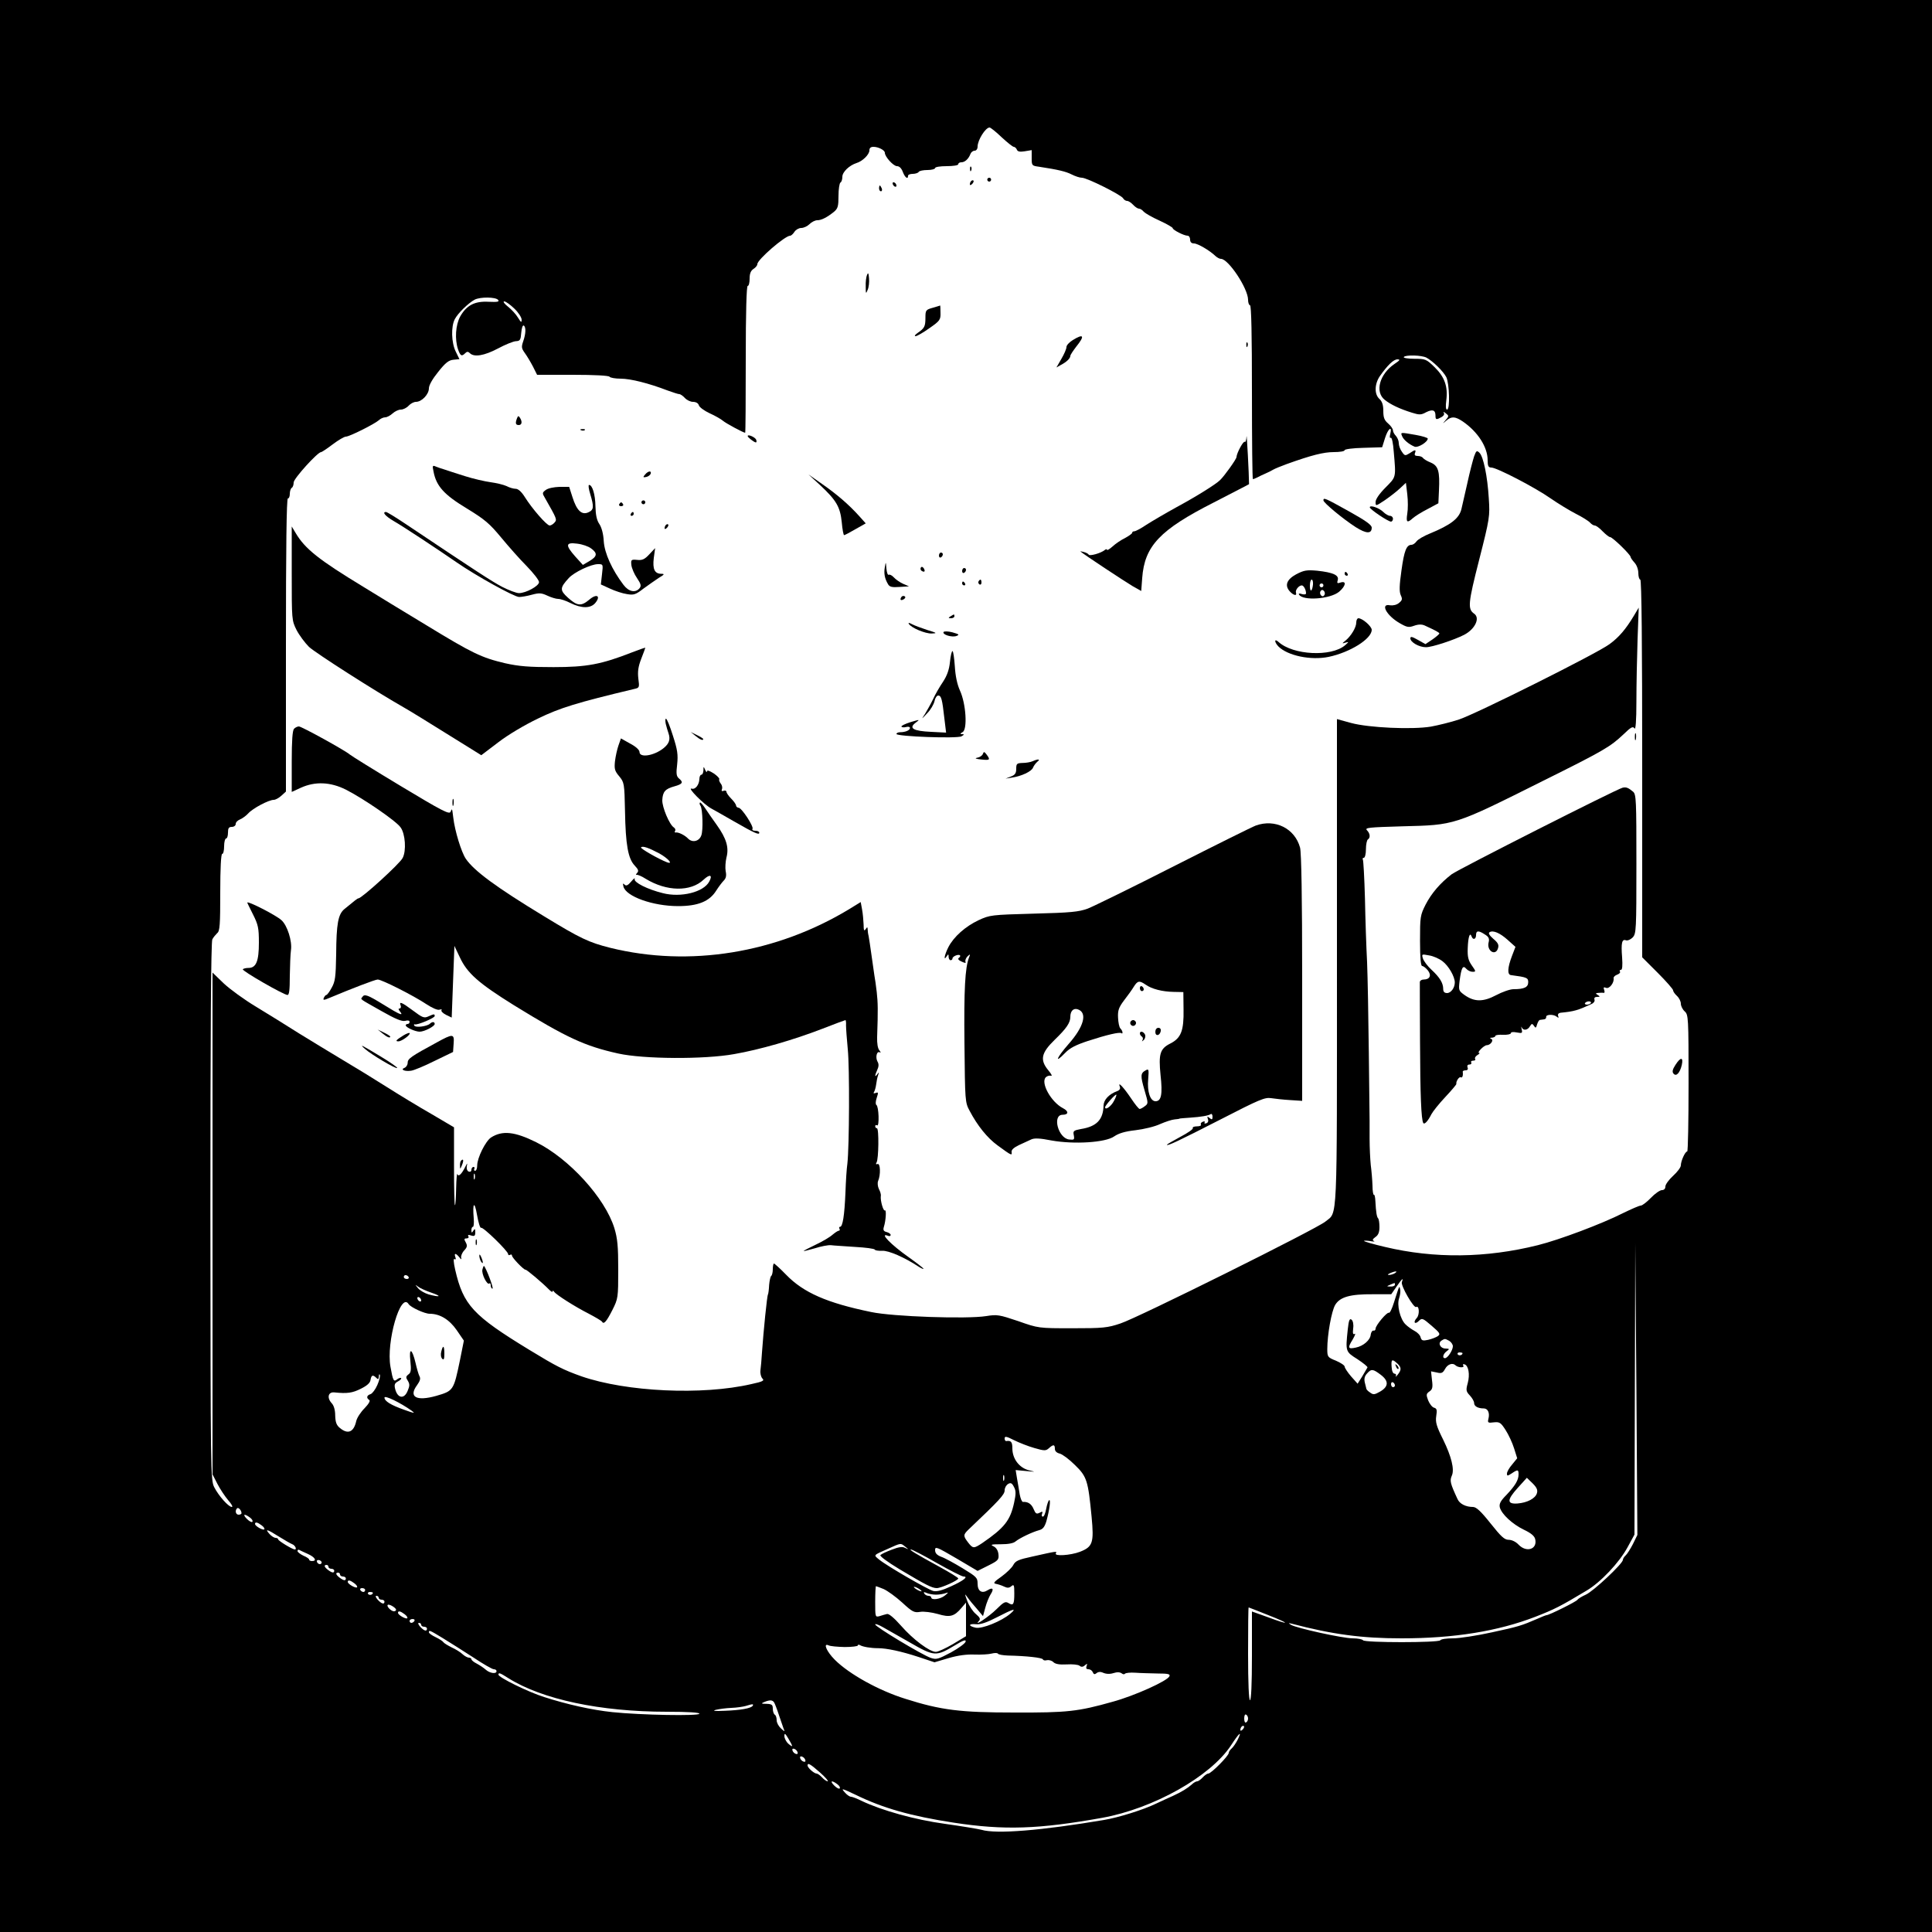 <?xml version="1.0" standalone="no"?>
<!DOCTYPE svg PUBLIC "-//W3C//DTD SVG 20010904//EN"
 "http://www.w3.org/TR/2001/REC-SVG-20010904/DTD/svg10.dtd">
<svg version="1.0" xmlns="http://www.w3.org/2000/svg"
 width="1000pt" height="1000pt" viewBox="0 0 1000 1000"
 preserveAspectRatio="xMidYMid meet">

<g transform="translate(0,1000) scale(0.1,-0.1)"
fill="#000000" stroke="none">
<path d="M0 5000 l0 -5000 5000 0 5000 0 0 5000 0 5000 -5000 0 -5000 0 0
-5000z m5184 4290 c29 -27 58 -50 63 -50 6 0 13 -7 16 -14 4 -11 16 -13 41 -9
l36 6 0 -41 c0 -39 1 -40 38 -45 99 -15 140 -25 169 -40 18 -9 41 -17 53 -17
26 0 202 -88 213 -106 4 -8 14 -14 21 -14 7 0 21 -9 31 -20 10 -11 24 -20 30
-20 7 0 18 -7 25 -16 8 -8 44 -29 82 -46 37 -17 68 -35 68 -39 0 -9 58 -39 77
-39 7 0 13 -9 13 -20 0 -13 7 -20 20 -20 19 0 81 -36 111 -65 9 -8 21 -15 29
-15 38 0 140 -153 140 -212 0 -15 5 -28 10 -28 7 0 10 -157 10 -450 0 -247 2
-450 5 -450 3 0 13 4 23 9 9 5 28 14 42 20 14 6 32 15 40 20 8 5 40 18 70 29
128 46 191 62 244 62 31 0 56 4 56 10 0 5 43 11 97 12 l97 3 15 48 c15 48 38
67 27 21 -4 -15 -3 -23 3 -20 5 3 12 -28 15 -72 12 -137 13 -129 -43 -186 -31
-31 -51 -60 -51 -74 0 -23 1 -22 48 9 26 18 61 45 78 61 l31 29 7 -59 c4 -33
4 -78 0 -101 -7 -45 -1 -50 29 -23 10 9 44 31 76 47 l56 30 3 65 c5 101 -3
129 -43 146 -18 7 -36 18 -40 24 -3 5 -15 10 -27 10 -14 0 -18 5 -14 15 7 19
1 19 -28 -1 -23 -14 -25 -14 -40 8 -9 12 -16 32 -16 45 0 12 -7 28 -15 37 -8
8 -15 21 -15 28 0 8 -11 24 -25 36 -20 17 -25 31 -25 65 0 31 -6 49 -20 62
-27 24 -26 77 2 118 40 57 71 87 91 87 16 0 13 -5 -14 -23 -79 -53 -104 -146
-51 -187 30 -24 76 -46 140 -66 38 -12 48 -12 73 2 34 17 49 12 49 -17 0 -22
4 -23 31 -8 11 6 17 15 12 22 -4 7 0 6 10 -2 17 -13 17 -15 0 -35 -18 -21 -18
-21 3 -3 27 23 46 22 86 -5 77 -53 128 -132 128 -200 0 -30 4 -38 19 -38 28 0
228 -104 306 -159 39 -27 98 -63 131 -80 34 -17 67 -38 74 -46 7 -8 18 -15 24
-15 7 0 25 -13 41 -30 16 -16 33 -30 39 -30 12 0 106 -91 106 -103 0 -4 9 -17
20 -29 12 -13 20 -36 20 -55 0 -18 5 -33 10 -33 7 0 10 -333 10 -978 l0 -977
80 -80 c44 -44 80 -85 80 -91 0 -6 9 -19 20 -29 11 -10 20 -28 20 -40 0 -12 9
-30 20 -40 19 -17 20 -31 20 -372 0 -194 -3 -353 -7 -353 -11 0 -33 -50 -33
-72 0 -10 -18 -34 -40 -54 -22 -20 -40 -45 -40 -55 0 -12 -7 -19 -18 -19 -10
0 -36 -18 -57 -40 -21 -22 -45 -40 -52 -40 -8 0 -49 -18 -92 -39 -111 -56
-329 -138 -441 -166 -269 -67 -536 -70 -792 -9 -60 14 -108 28 -108 31 0 2 15
2 33 -1 17 -3 26 -3 19 0 -10 5 -8 10 7 21 15 10 21 25 21 52 0 21 -3 41 -7
45 -7 7 -11 32 -14 88 -1 21 -4 36 -8 34 -3 -2 -7 19 -7 47 -1 29 -5 77 -9
107 -3 30 -6 91 -6 135 0 44 0 87 0 95 0 8 -2 166 -4 350 -2 184 -6 396 -9
470 -4 74 -9 222 -11 329 -3 107 -8 198 -11 202 -3 5 0 9 5 9 6 0 11 20 11 44
0 25 5 48 10 51 14 9 12 31 -5 48 -12 13 10 15 183 20 275 7 264 3 730 236
316 157 347 176 415 240 39 38 49 43 57 31 6 -10 10 38 10 140 0 85 3 229 6
320 l6 165 -25 -42 c-42 -70 -77 -111 -126 -147 -68 -50 -689 -360 -779 -390
-42 -14 -108 -30 -146 -37 -97 -16 -321 -6 -413 19 l-73 20 0 -1260 c0 -1380
4 -1288 -60 -1341 -44 -37 -971 -498 -1060 -527 -68 -23 -91 -25 -250 -25
-175 0 -175 0 -280 37 -98 33 -109 35 -165 26 -99 -16 -483 -3 -596 21 -228
47 -350 100 -440 193 -31 32 -60 58 -63 58 -3 0 -6 -13 -6 -29 0 -17 -4 -32
-8 -35 -4 -2 -9 -24 -11 -47 -1 -23 -4 -46 -6 -49 -5 -7 -23 -188 -31 -300 -2
-36 -6 -78 -8 -93 -2 -16 3 -34 10 -42 12 -11 3 -16 -57 -29 -255 -59 -647
-40 -879 40 -95 34 -129 51 -270 137 -292 178 -342 232 -384 415 -9 40 -10 60
-3 55 6 -4 8 0 4 10 -8 22 2 22 20 0 10 -13 13 -14 10 -3 -2 8 4 25 15 37 16
17 18 25 9 42 -10 17 -9 21 4 21 9 0 13 5 9 11 -4 8 0 9 15 4 17 -5 21 -2 21
17 0 18 -2 20 -10 8 -8 -13 -10 -12 -10 3 0 9 3 17 8 17 4 0 6 20 4 44 -7 81
4 93 17 18 7 -39 16 -70 21 -67 10 6 140 -121 140 -136 0 -6 5 -7 10 -4 6 3
10 2 10 -4 0 -11 62 -75 70 -73 5 2 89 -69 121 -102 11 -11 19 -16 19 -10 0 5
4 4 8 -2 10 -15 107 -77 180 -114 34 -18 65 -36 68 -41 9 -16 23 0 54 61 29
58 30 63 30 209 0 121 -4 161 -20 214 -48 156 -235 361 -405 445 -111 55 -175
62 -234 24 -28 -19 -71 -105 -71 -144 0 -16 -5 -28 -11 -28 -5 0 -7 5 -4 10 3
5 1 10 -4 10 -6 0 -11 -7 -11 -15 0 -8 -6 -12 -14 -9 -8 3 -12 15 -10 27 4 19
3 19 -8 -3 -19 -38 -35 -53 -41 -37 -2 6 -5 -26 -6 -72 -1 -47 -3 -87 -6 -89
-3 -3 -5 87 -5 199 l0 204 -117 69 c-65 37 -170 101 -233 141 -63 40 -164 102
-225 138 -60 36 -162 98 -227 138 -64 41 -165 103 -224 139 -60 36 -134 90
-166 120 l-58 56 0 -1298 0 -1299 25 -49 c14 -27 39 -65 56 -85 17 -19 26 -35
19 -35 -17 0 -68 57 -91 102 -19 37 -19 71 -20 1428 0 910 3 1396 10 1408 5
10 17 24 25 32 14 10 16 44 16 211 0 126 4 199 10 199 6 0 10 18 10 40 0 22 5
40 10 40 6 0 10 14 10 30 0 23 4 30 20 30 11 0 20 7 20 15 0 9 10 19 23 24 12
5 31 19 42 31 23 26 106 70 132 70 9 0 27 10 40 22 l23 21 0 759 c0 499 3 758
10 758 6 0 10 11 10 24 0 14 5 28 10 31 6 3 10 16 10 28 0 20 124 157 142 157
4 0 31 18 60 40 29 22 60 40 68 40 19 0 148 65 171 85 8 8 23 15 33 15 9 0 26
9 38 20 12 11 31 20 43 20 12 0 30 9 40 20 10 11 27 20 38 20 30 0 67 39 67
70 0 16 18 48 48 85 37 47 55 61 79 63 l31 3 -19 39 c-23 46 -25 130 -5 168
16 31 71 84 103 101 29 15 108 14 121 -1 8 -10 -2 -12 -49 -10 -72 4 -114 -18
-147 -76 -24 -44 -29 -118 -11 -171 12 -34 19 -37 37 -19 9 9 15 9 24 0 22
-22 75 -13 145 24 37 20 79 37 93 38 22 1 25 6 28 44 2 23 7 40 13 37 12 -8
11 -42 -3 -82 -10 -29 -9 -36 9 -61 11 -15 30 -47 42 -70 l21 -42 185 0 c112
0 186 -4 190 -10 3 -5 29 -10 58 -10 51 0 146 -24 242 -61 28 -10 55 -19 61
-19 6 0 19 -9 29 -20 10 -11 29 -20 42 -20 15 0 27 -7 30 -17 2 -10 28 -29 56
-42 29 -13 60 -31 69 -39 15 -13 106 -62 115 -62 2 0 3 171 3 380 0 247 4 380
10 380 6 0 10 17 10 38 0 26 6 41 20 50 11 7 20 18 20 25 0 23 143 147 170
147 5 0 15 9 22 20 7 11 23 20 35 20 13 0 32 9 43 20 11 11 29 20 40 20 22 0
51 15 87 44 20 17 23 29 23 82 0 35 5 66 10 69 6 3 10 17 10 30 0 25 36 59 73
71 31 9 67 44 67 66 0 12 7 18 21 18 25 0 59 -17 59 -31 0 -20 44 -69 63 -69
12 0 23 -11 30 -30 11 -29 27 -41 27 -20 0 6 11 10 24 10 14 0 28 5 31 10 3 6
24 10 46 10 21 0 39 5 39 10 0 6 27 10 60 10 33 0 60 4 60 10 0 6 7 10 16 10
18 0 37 17 47 43 3 9 13 17 22 17 8 0 15 9 15 21 0 34 41 99 62 99 5 0 33 -22
62 -50z m-2522 -887 c21 -20 38 -46 38 -58 0 -16 -3 -15 -19 11 -10 17 -34 43
-52 57 -19 15 -27 27 -19 27 8 0 31 -17 52 -37z m4721 -254 c32 -17 87 -70
103 -101 16 -32 20 -168 4 -168 -7 0 -8 17 -4 48 9 70 -8 120 -60 171 -43 42
-48 44 -105 44 -33 0 -58 4 -55 9 8 12 92 10 117 -3z m-4926 -4251 c-3 -7 -5
-2 -5 12 0 14 2 19 5 13 2 -7 2 -19 0 -25z m5995 -1890 c-13 -25 -30 -52 -37
-58 -8 -7 -15 -18 -15 -24 0 -19 -152 -162 -192 -180 -20 -9 -40 -21 -44 -27
-5 -9 -146 -79 -159 -79 -3 0 -24 -8 -48 -19 -81 -35 -96 -40 -235 -70 -77
-17 -168 -31 -201 -31 -33 0 -63 -4 -66 -10 -8 -13 -392 -13 -400 0 -3 5 -27
10 -53 10 -52 0 -292 53 -320 70 -15 10 -15 10 3 6 213 -56 365 -76 569 -76
274 0 500 37 694 112 97 38 126 52 264 135 73 43 169 145 212 224 l36 66 2
754 2 754 6 -755 5 -755 -23 -47z m-1232 1402 c-8 -5 -22 -9 -30 -9 -10 0 -8
3 5 9 27 12 43 12 25 0z m-5105 -20 c3 -5 -1 -10 -9 -10 -9 0 -16 5 -16 10 0
6 4 10 9 10 6 0 13 -4 16 -10z m5141 -26 c-7 -18 62 -137 74 -129 16 10 19
-40 3 -57 -21 -23 -9 -36 12 -14 15 15 20 13 65 -26 43 -37 47 -43 32 -54 -9
-6 -32 -15 -50 -19 -28 -6 -34 -4 -39 13 -2 11 -17 26 -31 33 -15 8 -36 23
-47 34 -28 27 -46 101 -33 136 5 16 8 36 5 46 -4 20 -3 23 -32 -69 -10 -32
-21 -55 -26 -53 -9 6 -69 -65 -69 -82 0 -7 -5 -12 -11 -10 -6 1 -12 -8 -14
-20 -2 -29 -38 -60 -77 -68 -41 -9 -44 -2 -17 41 12 21 17 34 11 30 -9 -5 -11
2 -8 28 3 21 -1 39 -8 45 -10 9 -15 -2 -20 -50 -12 -115 -12 -115 50 -154 30
-20 54 -39 52 -43 -2 -4 -14 -24 -27 -46 l-24 -38 -34 38 c-18 21 -33 44 -33
50 0 7 -20 20 -45 31 -43 17 -45 20 -45 60 0 75 22 197 41 229 25 41 77 56
196 55 l94 0 27 39 c29 42 38 50 28 24z m-36 -14 c0 -5 -10 -10 -22 -9 -22 0
-22 1 -3 9 11 5 21 9 23 9 1 1 2 -3 2 -9z m-4987 -41 c56 -19 46 -25 -14 -9
-20 6 -45 20 -55 32 -16 20 -17 21 -1 9 10 -8 41 -22 70 -32z m-53 -40 c0 -6
-4 -7 -10 -4 -5 3 -10 11 -10 16 0 6 5 7 10 4 6 -3 10 -11 10 -16z m-65 -19
c11 -17 83 -50 109 -50 53 0 102 -30 140 -85 l37 -54 -20 -100 c-33 -159 -34
-160 -123 -186 -103 -29 -145 -6 -99 56 15 21 19 34 12 46 -5 10 -14 41 -20
68 -18 76 -35 83 -27 11 5 -48 3 -61 -10 -70 -14 -11 -14 -16 -3 -33 10 -17
10 -26 -1 -52 -18 -45 -53 -39 -65 11 -5 21 -2 29 15 38 12 6 19 14 16 17 -3
3 -12 0 -20 -6 -18 -15 -22 -9 -35 65 -23 128 53 390 94 324z m5386 -190 c10
-6 19 -19 19 -28 0 -21 -27 -62 -41 -62 -15 0 -10 22 9 36 16 12 15 13 -6 14
-27 0 -41 28 -21 41 18 11 17 11 40 -1z m69 -64 c0 -11 -19 -15 -25 -6 -3 5 1
10 9 10 9 0 16 -2 16 -4z m-338 -53 c22 -20 23 -33 2 -59 -8 -10 -13 -13 -9
-6 3 6 0 12 -7 12 -8 0 -14 14 -15 35 -3 39 2 43 29 18z m302 -10 c12 -12 48
-14 40 -2 -4 7 -1 10 7 7 20 -7 28 -52 16 -97 -10 -36 -9 -43 11 -64 12 -13
22 -30 22 -39 0 -17 20 -28 50 -28 21 0 32 -23 24 -54 -5 -20 -2 -22 28 -18
30 3 36 -1 61 -40 15 -23 35 -66 44 -95 l16 -51 -26 -32 c-15 -17 -27 -38 -27
-47 0 -14 3 -13 25 1 31 21 35 20 35 -5 0 -30 -17 -58 -62 -106 -32 -32 -39
-47 -35 -65 9 -35 65 -87 125 -116 36 -17 54 -32 58 -48 13 -53 -45 -72 -86
-29 -14 15 -35 25 -51 25 -22 0 -39 16 -94 85 -50 63 -74 85 -91 85 -37 0 -69
16 -80 41 -38 82 -41 95 -29 122 14 32 -3 99 -45 185 -35 70 -41 91 -36 123 5
31 3 39 -12 43 -10 3 -23 21 -30 38 -11 29 -10 34 7 46 15 10 18 21 13 58 l-5
46 30 -6 c24 -6 31 -3 43 19 13 24 39 33 54 18z m-387 -49 c42 -32 41 -61 -4
-87 -28 -16 -35 -17 -51 -5 -11 7 -20 16 -20 21 -1 4 -5 19 -8 32 -4 18 -1 32
11 45 23 26 31 25 72 -6z m-5194 -53 c-10 -23 -26 -44 -35 -47 -20 -6 -23 -20
-7 -30 7 -4 -2 -20 -24 -43 -20 -20 -39 -49 -43 -66 -13 -58 -43 -71 -85 -36
-17 14 -23 29 -24 64 0 29 -7 53 -19 65 -25 28 -17 58 14 55 68 -7 94 -3 138
19 32 16 48 30 50 46 4 25 12 28 30 10 9 -9 12 -8 13 8 0 10 3 14 5 8 3 -7 -3
-30 -13 -53z m5267 -2 c0 -5 -4 -9 -10 -9 -5 0 -10 7 -10 16 0 8 5 12 10 9 6
-3 10 -10 10 -16z m-5089 -131 c20 -15 14 -14 -36 4 -72 25 -105 46 -105 64 0
14 82 -26 141 -68z m3223 -193 c52 -15 59 -15 75 -1 23 21 31 20 31 -3 0 -12
9 -21 26 -25 14 -4 49 -30 78 -59 62 -60 68 -81 86 -267 13 -136 6 -156 -60
-182 -50 -19 -135 -24 -125 -8 7 12 6 12 -123 -17 -70 -15 -86 -22 -97 -43 -7
-14 -35 -41 -61 -60 -40 -28 -45 -35 -29 -38 11 -2 30 -8 42 -14 17 -8 26 -8
38 2 13 11 15 6 15 -37 0 -58 -5 -66 -31 -50 -15 9 -24 5 -61 -32 -37 -37
-123 -95 -91 -61 9 10 5 18 -16 36 -15 12 -35 42 -44 66 -15 41 -15 42 1 20 9
-13 31 -40 49 -60 l31 -37 12 44 c6 24 19 55 27 68 19 29 12 39 -15 22 -30
-19 -52 -5 -52 34 0 31 -6 36 -78 80 -43 26 -92 53 -110 59 -23 9 -32 19 -32
35 0 20 9 16 110 -43 l110 -65 56 28 c50 25 55 30 52 58 -2 19 -11 34 -25 41
-19 9 -13 11 37 11 39 0 66 5 77 15 21 17 85 48 122 58 19 5 28 17 37 46 16
58 24 115 14 109 -4 -3 -11 -23 -15 -45 -4 -22 -11 -40 -17 -40 -6 0 -8 7 -4
15 4 12 2 13 -13 5 -16 -8 -21 -5 -31 19 -11 27 -30 39 -55 37 -5 -1 -13 17
-17 39 -3 22 -10 59 -14 83 l-7 43 54 -5 c51 -5 52 -5 14 4 -50 13 -85 60 -85
113 0 34 -7 42 -32 38 -5 0 -8 6 -8 14 0 12 9 11 48 -9 26 -13 74 -32 106 -41z
m-157 -167 c-3 -7 -5 -2 -5 12 0 14 2 19 5 13 2 -7 2 -19 0 -25z m2758 -67
c-8 -27 -50 -49 -100 -53 -56 -4 -56 18 1 81 l47 52 30 -29 c22 -22 27 -35 22
-51z m-2706 -49 c-20 -92 -50 -130 -165 -209 -44 -29 -48 -29 -73 3 -26 34
-26 40 2 67 160 152 187 181 187 203 0 13 8 27 18 33 13 8 20 5 30 -15 11 -20
11 -36 1 -82z m-3999 -54 c0 -5 -7 -8 -15 -8 -15 0 -20 21 -8 33 7 7 23 -11
23 -25z m44 -23 c11 -8 16 -18 12 -22 -3 -4 -16 3 -28 15 -25 25 -13 29 16 7z
m60 -40 c11 -8 17 -17 14 -21 -7 -6 -48 17 -48 28 0 12 13 9 34 -7z m89 -58
c29 -18 60 -36 70 -40 14 -5 25 -27 13 -27 -12 0 -86 45 -86 52 0 4 -6 8 -13
8 -8 0 -22 9 -32 20 -26 29 -12 25 48 -13z m3243 -53 c19 -15 19 -15 -1 -6
-14 8 -33 5 -69 -9 -27 -10 -53 -22 -59 -28 -5 -5 34 -34 100 -74 136 -81 167
-97 192 -97 22 0 111 40 111 50 0 4 -44 31 -97 60 -128 70 -160 90 -148 90 6
0 66 -31 134 -70 67 -38 130 -70 138 -70 27 0 1 -21 -65 -51 -45 -21 -73 -28
-91 -24 -28 7 -241 130 -281 163 -29 24 -32 21 45 55 71 32 66 31 91 11z
m-3093 -37 c38 -17 49 -37 22 -37 -8 0 -15 3 -15 8 0 4 -13 13 -30 20 -16 8
-30 18 -30 24 0 5 3 8 8 6 4 -2 24 -12 45 -21z m71 -48 c-6 -11 -24 -2 -24 11
0 5 7 7 15 4 8 -4 12 -10 9 -15z m36 -19 c0 -5 7 -10 15 -10 8 0 15 -4 15 -10
0 -13 -11 -12 -32 4 -20 15 -23 26 -8 26 6 0 10 -4 10 -10z m60 -40 c0 -5 7
-10 15 -10 8 0 15 -4 15 -10 0 -13 -11 -12 -32 4 -20 15 -23 26 -8 26 6 0 10
-4 10 -10z m74 -45 c11 -8 17 -17 14 -21 -7 -6 -48 17 -48 28 0 12 13 9 34 -7z
m2740 -30 c20 -9 63 -40 96 -70 53 -49 62 -53 93 -48 19 3 59 -2 91 -11 63
-19 85 -13 123 32 l23 27 0 -87 0 -87 -68 -41 c-38 -22 -77 -40 -88 -40 -32 0
-118 64 -180 135 -36 41 -64 64 -73 61 -9 -2 -26 -7 -38 -11 -23 -6 -23 -5
-23 74 0 45 2 81 4 81 2 0 20 -7 40 -15z m196 -11 c0 -2 -9 0 -20 6 -11 6 -20
13 -20 16 0 2 9 0 20 -6 11 -6 20 -13 20 -16z m-2880 6 c0 -5 -4 -10 -9 -10
-6 0 -13 5 -16 10 -3 6 1 10 9 10 9 0 16 -4 16 -10z m40 -14 c0 -11 -19 -15
-25 -6 -3 5 1 10 9 10 9 0 16 -2 16 -4z m2915 -10 c17 0 39 4 50 8 16 6 15 3
-5 -13 -24 -19 -70 -25 -70 -9 0 4 -6 8 -14 8 -8 0 -18 5 -22 12 -5 8 -2 9 12
3 10 -5 33 -9 49 -9z m-2885 -16 c0 -5 7 -10 15 -10 8 0 15 -4 15 -10 0 -16
-15 -12 -35 10 -10 11 -13 20 -7 20 7 0 12 -4 12 -10z m90 -62 c0 -5 -5 -8
-11 -8 -14 0 -40 26 -32 33 6 7 43 -15 43 -25z m4515 -28 c117 -46 114 -54 -4
-10 l-81 29 0 -229 c0 -147 -4 -230 -10 -230 -6 0 -10 87 -10 240 0 132 1 240
3 240 1 0 47 -18 102 -40z m-1335 8 c-47 -40 -147 -80 -180 -73 -40 9 -38 22
3 18 22 -2 55 9 107 36 85 44 106 50 70 19z m-3136 -3 c11 -8 17 -17 14 -21
-7 -6 -48 17 -48 28 0 12 13 9 34 -7z m51 -35 c-3 -5 -10 -10 -16 -10 -5 0 -9
5 -9 10 0 6 7 10 16 10 8 0 12 -4 9 -10z m35 -20 c0 -5 7 -10 15 -10 8 0 15
-4 15 -10 0 -16 -15 -12 -35 10 -10 11 -13 20 -7 20 7 0 12 -4 12 -10z m2525
-89 c132 -76 139 -76 238 -17 44 27 58 31 55 19 -2 -9 -36 -34 -76 -56 -66
-35 -75 -38 -105 -28 -45 16 -287 161 -287 173 0 5 19 -2 43 -16 23 -13 83
-47 132 -75z m-2413 20 c36 -22 107 -67 158 -100 51 -34 98 -61 106 -61 8 0
14 -4 14 -10 0 -16 -35 -11 -56 8 -10 9 -31 23 -46 31 -16 8 -28 18 -28 23 0
4 -6 8 -13 8 -7 0 -22 8 -33 18 -10 10 -36 26 -56 35 -20 10 -40 22 -43 27 -3
5 -21 17 -40 26 -19 9 -35 20 -35 25 0 13 3 12 72 -30z m2080 -46 c38 0 68 4
68 8 0 5 5 5 11 2 14 -9 57 -16 94 -16 44 0 120 -16 211 -46 l81 -27 74 22
c48 14 95 20 134 18 33 -1 72 1 87 5 15 4 30 4 33 0 2 -5 26 -9 52 -10 95 -2
178 -11 181 -20 2 -5 11 -7 21 -4 10 2 25 -2 33 -10 10 -10 31 -14 69 -12 30
2 60 -1 67 -7 8 -7 17 -7 27 2 13 11 14 10 9 -4 -4 -11 -1 -16 10 -16 9 0 19
-7 22 -15 5 -12 10 -13 20 -5 8 7 20 8 31 3 17 -8 37 -9 56 -3 19 6 33 6 44
-2 6 -5 13 -5 16 -1 3 4 27 7 54 5 26 -2 78 -3 115 -4 54 0 66 -3 61 -14 -9
-24 -180 -101 -293 -132 -181 -51 -235 -57 -510 -56 -277 0 -379 12 -564 71
-138 43 -291 128 -365 202 -42 42 -62 88 -33 75 9 -5 47 -8 84 -9z m-1741
-161 c175 -110 476 -174 821 -174 110 0 168 -4 168 -10 0 -13 -306 -7 -450 8
-106 11 -235 40 -353 78 -83 26 -237 102 -237 116 0 12 7 10 51 -18z m1376
-126 c4 -7 15 -35 24 -63 9 -27 20 -59 24 -70 8 -20 8 -20 -13 -1 -12 11 -22
29 -22 42 0 13 -4 26 -10 29 -5 3 -10 17 -10 31 0 20 -5 24 -32 25 -28 0 -30
2 -13 9 29 12 43 12 52 -2z m-111 -17 c-8 -13 -61 -23 -146 -26 -51 -2 -65 -1
-45 5 17 4 53 9 80 10 28 1 61 6 75 10 35 11 42 11 36 1z m2564 -66 c0 -8 -4
-17 -10 -20 -6 -4 -10 5 -10 20 0 15 4 24 10 20 6 -3 10 -12 10 -20z m-28 -57
c-7 -7 -12 -8 -12 -2 0 14 12 26 19 19 2 -3 -1 -11 -7 -17z m-2332 -85 c0 -3
-9 2 -20 12 -11 10 -20 28 -20 39 0 17 4 15 20 -12 11 -18 20 -35 20 -39z
m2305 30 c-9 -17 -22 -36 -30 -43 -8 -7 -15 -17 -15 -23 0 -15 -91 -107 -106
-107 -6 0 -19 -9 -29 -20 -10 -11 -23 -20 -28 -20 -6 0 -19 -7 -29 -17 -22
-19 -50 -37 -98 -59 -19 -8 -57 -26 -85 -39 -68 -33 -198 -73 -270 -85 -326
-55 -558 -74 -635 -51 -19 5 -105 19 -190 31 -154 21 -326 69 -431 119 -24 12
-48 21 -54 21 -7 0 -20 9 -30 20 -24 26 -20 25 52 -9 145 -71 289 -111 509
-145 262 -40 440 -34 769 25 265 48 559 213 666 374 44 68 60 80 34 28z
m-2277 -62 c3 -8 -1 -12 -9 -9 -7 2 -15 10 -17 17 -3 8 1 12 9 9 7 -2 15 -10
17 -17z m40 -40 c3 -8 -1 -12 -9 -9 -7 2 -15 10 -17 17 -3 8 1 12 9 9 7 -2 15
-10 17 -17z m77 -66 c28 -25 45 -45 39 -45 -6 0 -19 9 -29 20 -10 11 -23 20
-28 20 -13 0 -47 30 -47 42 0 16 15 7 65 -37z m89 -60 c11 -8 16 -18 12 -22
-3 -4 -16 3 -28 15 -25 25 -13 29 16 7z"/>
<path d="M5021 9124 c0 -11 3 -14 6 -6 3 7 2 16 -1 19 -3 4 -6 -2 -5 -13z"/>
<path d="M5110 9070 c0 -5 5 -10 10 -10 6 0 10 5 10 10 0 6 -4 10 -10 10 -5 0
-10 -4 -10 -10z"/>
<path d="M5027 9063 c-4 -3 -7 -11 -7 -17 0 -6 5 -5 12 2 6 6 9 14 7 17 -3 3
-9 2 -12 -2z"/>
<path d="M4620 9051 c0 -5 5 -13 10 -16 6 -3 10 -2 10 4 0 5 -4 13 -10 16 -5
3 -10 2 -10 -4z"/>
<path d="M4550 9025 c0 -8 4 -15 10 -15 5 0 7 7 4 15 -4 8 -8 15 -10 15 -2 0
-4 -7 -4 -15z"/>
<path d="M4488 8577 c-5 -10 -8 -37 -7 -60 0 -38 1 -40 10 -17 6 13 9 40 7 60
-2 27 -5 31 -10 17z"/>
<path d="M4828 8407 c-36 -10 -38 -13 -38 -51 0 -46 -5 -55 -40 -79 -13 -9
-19 -17 -11 -17 7 0 39 18 71 41 55 38 59 44 58 80 0 21 -1 38 -2 38 0 -1 -18
-6 -38 -12z"/>
<path d="M5553 8240 c-18 -11 -33 -27 -33 -36 0 -10 -12 -37 -26 -61 l-26 -45
23 13 c29 15 49 34 49 47 0 5 14 26 30 47 46 57 40 70 -17 35z"/>
<path d="M6451 8214 c0 -11 3 -14 6 -6 3 7 2 16 -1 19 -3 4 -6 -2 -5 -13z"/>
<path d="M2676 7835 c-10 -26 -7 -35 9 -35 17 0 19 18 6 38 -7 11 -10 10 -15
-3z"/>
<path d="M3008 7773 c7 -3 16 -2 19 1 4 3 -2 6 -13 5 -11 0 -14 -3 -6 -6z"/>
<path d="M6452 7741 c-1 -19 -5 -31 -9 -28 -7 7 -42 -58 -43 -79 0 -10 -62
-97 -85 -119 -22 -22 -125 -86 -225 -140 -58 -32 -128 -73 -156 -91 -28 -19
-56 -34 -63 -34 -6 0 -11 -3 -11 -8 0 -4 -17 -16 -37 -27 -21 -10 -50 -30 -65
-44 -16 -14 -28 -21 -28 -17 0 5 -6 4 -12 -1 -21 -17 -77 -32 -83 -24 -2 5
-14 11 -26 14 -11 3 -19 4 -17 3 13 -13 232 -157 269 -179 l46 -26 5 67 c12
166 92 250 370 391 100 52 183 94 183 95 0 50 -12 270 -13 247z"/>
<path d="M7257 7743 c7 -19 36 -43 65 -55 17 -7 68 24 68 42 0 4 -28 13 -63
19 -80 14 -78 14 -70 -6z"/>
<path d="M3870 7743 c0 -7 33 -32 42 -33 4 0 5 6 2 14 -5 13 -44 30 -44 19z"/>
<path d="M7630 7638 c-6 -18 -23 -82 -36 -143 -14 -60 -27 -118 -29 -127 -11
-51 -54 -84 -165 -130 -30 -12 -61 -30 -68 -40 -7 -10 -19 -18 -26 -18 -26 0
-38 -30 -52 -132 -11 -78 -12 -109 -4 -128 10 -21 8 -27 -9 -41 -12 -10 -30
-14 -46 -12 -52 11 -20 -52 49 -92 38 -22 47 -24 75 -14 22 8 40 8 54 2 61
-28 77 -37 77 -42 0 -3 -16 -17 -36 -31 l-36 -24 -39 22 c-30 17 -39 19 -39 8
0 -20 45 -46 81 -46 31 0 144 37 197 64 56 29 84 86 53 109 -35 24 -33 52 25
279 55 216 56 226 50 318 -7 116 -28 216 -48 236 -14 14 -17 12 -28 -18z"/>
<path d="M2244 7559 c14 -75 55 -120 171 -190 95 -58 119 -79 178 -150 38 -46
97 -113 133 -149 35 -36 64 -73 64 -83 0 -20 -68 -57 -104 -57 -13 0 -53 15
-88 33 -56 30 -131 79 -497 324 -52 35 -98 63 -103 63 -22 0 -3 -22 40 -47 49
-28 223 -143 326 -214 98 -68 298 -179 323 -179 12 0 42 5 67 12 37 10 49 9
79 -5 19 -9 45 -17 56 -17 12 0 40 -9 63 -21 58 -29 106 -29 130 1 29 36 6 49
-32 16 -42 -35 -62 -33 -110 10 -43 39 -43 51 4 102 27 30 115 72 151 72 27 0
27 0 21 -52 l-6 -53 48 -22 c26 -12 65 -25 87 -28 35 -6 45 -3 85 28 26 19 62
44 80 56 29 17 31 21 14 21 -36 0 -47 24 -40 82 l7 51 -30 -32 c-24 -26 -37
-32 -63 -29 -31 3 -33 1 -30 -27 2 -16 15 -47 29 -67 21 -31 23 -41 13 -53
-21 -25 -56 -18 -83 18 -59 78 -98 163 -102 226 -2 38 -11 71 -23 89 -13 19
-19 46 -20 92 -1 61 -16 110 -33 110 -5 0 -2 -21 6 -47 20 -67 19 -82 -10 -95
-34 -15 -60 9 -82 79 l-17 53 -50 0 c-30 -1 -59 -7 -71 -16 -19 -14 -19 -17
-4 -42 62 -109 63 -111 49 -127 -7 -8 -18 -15 -25 -15 -15 0 -91 87 -129 148
-17 27 -34 42 -47 42 -11 0 -32 6 -47 14 -15 7 -52 16 -82 20 -30 4 -91 18
-135 32 -44 14 -91 29 -105 34 -14 4 -34 11 -44 15 -17 8 -19 5 -12 -26z m816
-398 c34 -25 31 -41 -9 -65 l-34 -20 -39 43 c-53 60 -51 75 10 67 26 -3 58
-14 72 -25z"/>
<path d="M3339 7544 c-12 -14 -11 -16 5 -13 11 2 21 10 24 17 5 17 -13 15 -29
-4z"/>
<path d="M4247 7487 c82 -77 102 -111 110 -191 3 -36 9 -66 12 -66 3 0 30 14
59 31 l53 30 -34 38 c-54 60 -116 113 -192 166 l-70 49 62 -57z"/>
<path d="M6850 7410 c0 -12 101 -96 168 -139 54 -34 82 -35 82 -2 0 14 -31 36
-119 85 -124 69 -131 72 -131 56z"/>
<path d="M3320 7400 c0 -5 5 -10 10 -10 6 0 10 5 10 10 0 6 -4 10 -10 10 -5 0
-10 -4 -10 -10z"/>
<path d="M3205 7390 c-3 -5 1 -10 10 -10 9 0 13 5 10 10 -3 6 -8 10 -10 10 -2
0 -7 -4 -10 -10z"/>
<path d="M7090 7374 c0 -10 95 -74 110 -74 5 0 10 7 10 15 0 8 -7 15 -15 15
-8 0 -24 9 -35 20 -21 21 -70 38 -70 24z"/>
<path d="M3265 7340 c-3 -5 -1 -10 4 -10 6 0 11 5 11 10 0 6 -2 10 -4 10 -3 0
-8 -4 -11 -10z"/>
<path d="M3447 7283 c-4 -3 -7 -11 -7 -17 0 -6 5 -5 12 2 6 6 9 14 7 17 -3 3
-9 2 -12 -2z"/>
<path d="M1510 7032 c0 -240 0 -243 25 -293 14 -27 43 -66 64 -87 33 -31 339
-227 490 -313 40 -23 97 -58 354 -218 l48 -30 87 66 c50 39 138 91 207 124
113 55 200 82 498 153 27 6 27 8 21 54 -4 35 -1 61 15 102 12 30 21 56 21 57
0 2 -30 -9 -67 -23 -161 -63 -236 -77 -408 -77 -127 0 -178 4 -250 20 -123 29
-169 51 -410 198 -116 70 -262 159 -325 198 -229 139 -301 196 -349 277 l-21
35 0 -243z"/>
<path d="M4860 7124 c0 -8 5 -12 10 -9 6 3 10 10 10 16 0 5 -4 9 -10 9 -5 0
-10 -7 -10 -16z"/>
<path d="M4580 7065 c-6 -33 -1 -59 16 -88 8 -15 21 -18 60 -15 l49 3 -30 13
c-16 7 -38 22 -48 33 -10 11 -22 17 -27 14 -5 -3 -10 12 -12 32 -3 37 -3 37
-8 8z"/>
<path d="M4766 7062 c-3 -6 -1 -14 5 -17 14 -9 20 -2 10 14 -6 8 -11 9 -15 3z"/>
<path d="M4980 7044 c0 -8 5 -12 10 -9 6 3 10 10 10 16 0 5 -4 9 -10 9 -5 0
-10 -7 -10 -16z"/>
<path d="M6710 7028 c-50 -27 -62 -58 -34 -89 19 -21 38 -25 32 -7 -5 14 15
38 30 38 10 0 22 -23 22 -41 0 -6 -9 -7 -21 -4 -14 5 -19 3 -15 -3 20 -33 161
-23 207 15 35 30 40 58 8 48 -17 -6 -20 -4 -15 12 8 26 -24 40 -106 49 -55 5
-69 2 -108 -18z m86 -53 c-4 -38 -16 -43 -16 -7 0 18 4 32 9 32 5 0 8 -11 7
-25z m54 -5 c0 -5 -4 -10 -10 -10 -5 0 -10 5 -10 10 0 6 5 10 10 10 6 0 10 -4
10 -10z m5 -50 c-5 -8 -11 -8 -17 -2 -6 6 -7 16 -3 22 5 8 11 8 17 2 6 -6 7
-16 3 -22z"/>
<path d="M6960 7030 c0 -5 5 -10 11 -10 5 0 7 5 4 10 -3 6 -8 10 -11 10 -2 0
-4 -4 -4 -10z"/>
<path d="M5065 6991 c-3 -5 -1 -12 5 -16 5 -3 10 1 10 9 0 18 -6 21 -15 7z"/>
<path d="M4980 6980 c0 -5 5 -10 11 -10 5 0 7 5 4 10 -3 6 -8 10 -11 10 -2 0
-4 -4 -4 -10z"/>
<path d="M4665 6909 c-9 -14 -2 -20 14 -10 8 6 9 11 3 15 -6 3 -14 1 -17 -5z"/>
<path d="M4920 6810 c-13 -8 -12 -10 3 -10 9 0 17 5 17 10 0 12 -1 12 -20 0z"/>
<path d="M7020 6778 c0 -26 -27 -70 -56 -94 -19 -15 -19 -16 1 -10 18 5 17 4
-3 -14 -72 -61 -269 -51 -344 17 -23 21 -23 0 -1 -23 48 -48 168 -73 260 -54
110 23 223 93 223 140 0 18 -48 60 -69 60 -6 0 -11 -10 -11 -22z"/>
<path d="M4704 6771 c13 -21 85 -51 118 -50 30 1 28 3 -22 18 -30 10 -66 23
-79 30 -15 8 -21 9 -17 2z"/>
<path d="M4884 6729 c-8 -14 43 -29 66 -21 18 7 14 9 -20 19 -22 6 -43 6 -46
2z"/>
<path d="M4917 6574 c-4 -40 -15 -71 -36 -103 -17 -25 -41 -66 -52 -91 -12
-25 -31 -58 -41 -75 -20 -30 -20 -30 11 3 18 18 34 46 38 63 3 16 12 29 19 29
16 0 21 -19 32 -118 l9 -74 -78 4 c-92 4 -117 19 -80 47 24 18 23 18 -27 3
-28 -9 -49 -19 -46 -23 2 -4 13 -5 24 -2 11 3 20 1 20 -5 0 -12 -24 -22 -51
-22 -10 0 -19 -4 -19 -9 0 -13 316 -25 337 -12 14 8 15 11 3 11 -12 0 -11 3 3
11 25 15 17 146 -14 214 -15 33 -24 77 -27 128 -3 42 -8 77 -12 77 -4 0 -10
-25 -13 -56z"/>
<path d="M3446 6253 c4 -16 10 -37 14 -48 11 -32 4 -54 -26 -78 -49 -39 -124
-51 -124 -19 0 10 -19 28 -48 43 l-48 27 -13 -37 c-7 -20 -15 -57 -18 -82 -4
-39 -1 -50 22 -77 26 -32 27 -36 30 -180 3 -175 16 -246 50 -282 20 -21 22
-29 12 -39 -6 -7 -7 -11 -2 -9 6 1 26 -7 46 -20 109 -67 234 -69 301 -5 32 30
48 25 29 -10 -29 -55 -147 -84 -240 -60 -81 20 -151 56 -146 73 3 8 -5 3 -18
-13 -17 -20 -26 -24 -34 -16 -9 9 -10 7 -6 -10 13 -51 152 -101 283 -101 102
0 162 24 197 80 12 19 30 43 39 52 12 12 15 26 10 49 -3 17 -1 49 4 70 14 52
0 99 -50 169 -22 30 -49 70 -61 88 -12 18 -24 31 -26 28 -3 -3 -2 -10 3 -17
11 -18 14 -127 4 -153 -11 -31 -46 -39 -68 -17 -18 19 -52 35 -65 32 -5 -1 -6
3 -3 8 4 5 1 13 -6 18 -23 14 -61 105 -60 141 2 44 15 59 63 72 43 12 47 21
23 41 -13 11 -15 25 -9 73 5 50 2 74 -22 148 -15 48 -31 88 -36 88 -4 0 -4
-12 -1 -27z m-34 -670 c45 -25 76 -59 40 -46 -44 17 -140 72 -134 77 8 9 39
-2 94 -31z"/>
<path d="M1522 6228 c-8 -8 -12 -60 -12 -169 l0 -158 48 22 c73 33 152 30 232
-10 89 -45 260 -162 283 -195 25 -33 31 -122 11 -159 -14 -29 -212 -209 -229
-209 -5 0 -16 -9 -72 -55 -33 -27 -42 -76 -43 -235 -2 -117 -5 -140 -23 -172
-11 -21 -24 -38 -28 -38 -4 0 -9 -7 -13 -15 -5 -13 -1 -13 32 1 112 47 234 94
247 94 21 0 185 -83 251 -127 32 -21 60 -33 69 -29 9 3 14 2 10 -3 -3 -5 8
-16 24 -24 l29 -14 7 186 7 185 28 -59 c38 -82 97 -134 280 -248 273 -168 365
-211 540 -250 131 -29 445 -31 600 -3 132 23 306 73 456 131 64 25 118 45 120
45 2 0 4 -12 3 -27 0 -16 4 -71 9 -123 10 -96 8 -505 -2 -593 -4 -26 -8 -93
-10 -150 -5 -117 -14 -177 -28 -177 -5 0 -6 -4 -3 -10 3 -5 2 -10 -3 -10 -5 0
-20 -10 -33 -21 -13 -12 -52 -35 -86 -51 -35 -17 -63 -31 -63 -33 0 -2 26 5
58 14 31 10 68 17 82 16 14 -2 70 -5 125 -9 55 -3 101 -9 103 -14 1 -4 18 -7
38 -6 33 2 116 -34 190 -83 13 -8 24 -13 24 -10 0 3 -35 30 -77 60 -91 64
-153 128 -108 111 8 -4 15 -2 15 4 0 5 -9 12 -21 15 -16 4 -19 11 -14 27 10
32 14 90 5 85 -8 -5 -24 51 -21 74 2 8 -3 24 -10 37 -6 13 -8 31 -4 41 14 32
12 94 -3 88 -8 -3 -10 0 -5 8 11 17 13 177 2 177 -5 0 -9 5 -9 11 0 5 4 8 10
4 12 -7 9 98 -4 106 -5 4 -4 19 2 37 9 27 8 30 -5 25 -11 -4 -14 -2 -9 5 4 6
9 24 11 39 2 16 6 37 10 48 6 16 5 17 -4 5 -14 -20 -14 -7 0 23 8 17 8 31 1
42 -12 22 -4 57 12 48 6 -4 5 1 -2 10 -9 10 -13 37 -12 69 5 143 4 177 -2 233
-4 33 -9 71 -12 85 -2 14 -9 61 -15 105 -6 44 -13 89 -15 100 -3 11 -5 27 -5
35 -1 13 -2 13 -11 0 -7 -11 -10 -5 -10 25 -1 22 -4 57 -8 78 l-7 38 -60 -37
c-377 -228 -826 -301 -1236 -200 -111 28 -154 48 -344 164 -247 150 -361 234
-404 297 -23 34 -57 144 -65 214 -6 48 -6 49 -14 29 -6 -15 -46 6 -257 133
-138 83 -257 157 -265 164 -24 21 -249 145 -263 145 -7 0 -18 -5 -25 -12z"/>
<path d="M3600 6191 c24 -20 40 -26 40 -16 0 2 -15 12 -32 20 l-33 16 25 -20z"/>
<path d="M8462 6185 c0 -16 2 -22 5 -12 2 9 2 23 0 30 -3 6 -5 -1 -5 -18z"/>
<path d="M5087 6097 c-3 -8 -16 -17 -29 -19 -15 -3 -8 -6 20 -9 46 -5 49 -2
29 25 -12 16 -15 17 -20 3z"/>
<path d="M5345 6060 c-11 -5 -35 -9 -52 -9 -30 -1 -33 -4 -33 -30 0 -23 -6
-32 -27 -40 l-28 -11 32 5 c49 7 103 32 110 52 4 10 14 23 22 30 18 14 5 16
-24 3z"/>
<path d="M3641 6013 c-1 -13 -5 -23 -11 -23 -5 0 -10 -10 -10 -22 -1 -30 -21
-56 -40 -50 -26 8 63 -82 102 -103 13 -7 66 -37 118 -67 108 -62 130 -71 130
-58 0 6 -9 10 -21 10 -11 0 -18 4 -14 10 7 12 -56 109 -72 109 -7 1 -13 6 -13
11 0 6 -11 22 -25 36 -14 14 -25 30 -25 36 0 5 -7 8 -14 5 -10 -4 -13 -1 -9 9
3 8 0 21 -7 29 -6 8 -10 18 -7 22 2 4 -11 18 -29 30 -22 14 -34 18 -35 10 0
-7 -4 -3 -9 8 -8 19 -9 19 -9 -2z"/>
<path d="M8399 5923 c-31 -7 -852 -423 -885 -448 -60 -46 -105 -99 -135 -157
-28 -55 -29 -64 -29 -188 0 -87 4 -130 11 -130 6 0 19 -10 29 -22 21 -26 11
-48 -21 -48 -11 0 -19 -6 -20 -12 0 -7 0 -146 1 -308 1 -276 6 -405 17 -423 6
-9 24 10 42 46 8 15 40 55 72 89 32 34 57 64 57 67 -3 14 15 40 23 35 8 -5 13
9 10 29 0 4 6 7 15 7 10 0 14 6 10 15 -3 9 0 15 10 15 8 0 12 5 9 10 -3 6 1
10 10 10 9 0 14 4 10 9 -3 6 3 14 12 20 10 6 14 11 9 11 -14 0 25 40 39 40 20
0 39 27 23 33 -8 4 -7 6 5 6 9 1 17 5 17 9 0 5 18 7 40 6 22 -1 40 3 40 8 0 6
12 8 31 4 28 -5 30 -4 25 17 -3 12 -3 16 0 10 8 -19 31 -16 43 5 9 15 12 15
21 2 8 -13 11 -11 16 8 4 12 10 23 15 23 5 1 15 2 22 3 6 1 11 6 10 12 -2 14
38 15 54 2 10 -8 12 -7 8 3 -3 9 1 15 12 17 71 7 88 12 160 45 12 5 19 15 16
23 -3 9 2 14 13 14 16 0 17 2 4 10 -13 8 -12 10 5 11 11 1 23 1 27 0 4 0 4 7
1 16 -5 12 -2 15 10 10 17 -7 43 27 39 50 -1 6 7 14 18 18 11 4 18 11 15 16
-4 5 -1 9 5 9 7 0 9 22 6 65 -6 74 -1 96 20 88 8 -3 24 4 35 15 18 20 19 38
19 380 0 329 -1 360 -17 374 -25 21 -36 25 -54 21z m-713 -760 c20 -12 24 -22
19 -41 -11 -44 37 -73 49 -29 5 17 -1 28 -25 48 -20 18 -27 29 -19 34 18 11
53 -3 95 -41 l39 -35 -18 -47 c-23 -60 -25 -96 -6 -99 84 -11 90 -14 90 -37 0
-26 -21 -36 -76 -36 -18 0 -58 -14 -90 -31 -68 -36 -113 -35 -164 1 -30 22
-31 24 -25 74 9 68 17 82 34 62 8 -9 22 -16 33 -16 18 0 18 2 -4 33 -18 26
-23 44 -21 90 2 57 11 85 20 60 7 -20 23 -15 23 7 0 24 13 25 46 3z m-220
-138 c32 -24 64 -80 64 -110 0 -28 -20 -55 -40 -55 -14 0 -20 7 -20 21 0 31
-18 60 -60 99 -21 19 -41 46 -45 59 -7 23 -6 23 31 16 22 -3 53 -17 70 -30z
m768 -217 c-3 -4 -12 -8 -20 -8 -8 0 -13 4 -10 8 3 5 12 9 20 9 8 0 13 -4 10
-9z"/>
<path d="M2342 5845 c0 -16 2 -22 5 -12 2 9 2 23 0 30 -3 6 -5 -1 -5 -18z"/>
<path d="M6500 5727 c-19 -7 -210 -102 -425 -211 -214 -109 -415 -207 -445
-219 -47 -17 -88 -21 -280 -26 -219 -6 -227 -7 -285 -34 -68 -32 -128 -85
-156 -139 -20 -39 -27 -76 -9 -48 8 13 10 12 10 -2 0 -10 5 -18 10 -18 6 0 10
4 10 9 0 11 31 24 39 16 3 -3 0 -9 -6 -13 -7 -5 -2 -12 14 -19 19 -9 24 -9 20
0 -2 7 3 19 11 27 14 13 15 12 8 -5 -21 -53 -27 -167 -24 -446 3 -298 3 -305
27 -349 40 -76 91 -140 145 -179 71 -52 75 -54 72 -34 -2 11 11 23 38 36 23
10 51 24 63 29 16 8 45 7 105 -5 117 -21 280 -11 325 21 23 16 56 26 110 32
43 5 101 19 128 32 28 12 61 23 75 24 14 1 25 3 25 4 0 1 25 3 55 5 57 4 94
10 108 19 4 2 8 -4 8 -14 0 -15 -3 -17 -15 -7 -12 10 -14 9 -9 -5 4 -10 1 -19
-8 -22 -8 -3 -12 -1 -9 4 3 6 -1 7 -9 4 -9 -3 -13 -10 -10 -15 3 -5 -7 -9 -21
-9 -14 0 -24 -4 -21 -9 3 -5 -26 -25 -64 -45 -39 -21 -70 -39 -70 -41 0 -9 59
19 278 131 200 103 229 115 261 110 20 -3 64 -8 99 -10 l62 -4 0 636 c0 414
-4 650 -11 675 -27 99 -129 150 -229 114z m-571 -823 c32 -23 87 -37 146 -38
l50 -1 1 -90 c2 -110 -13 -148 -68 -176 -54 -27 -62 -54 -51 -164 11 -99 4
-135 -26 -135 -27 0 -44 49 -38 114 4 51 3 55 -13 46 -27 -15 -28 -27 -6 -103
20 -68 20 -69 1 -83 -10 -8 -22 -14 -26 -14 -5 0 -24 24 -44 54 -39 58 -71 92
-59 62 4 -10 0 -18 -12 -23 -44 -16 -71 -45 -72 -75 -2 -74 -36 -109 -118
-122 -37 -7 -41 -10 -36 -32 4 -23 2 -25 -24 -22 -57 6 -89 128 -34 128 31 0
33 18 2 34 -62 32 -117 132 -89 160 7 7 19 10 27 8 8 -3 2 9 -13 27 -46 55
-38 91 32 159 61 59 81 88 81 119 0 30 16 46 38 39 52 -17 33 -90 -48 -181
-62 -71 -75 -105 -16 -44 24 25 56 41 117 61 98 32 166 48 174 40 3 -3 5 -1 5
4 0 6 -5 15 -11 21 -6 6 -11 31 -12 56 -2 37 4 53 31 89 18 23 41 55 50 70 20
32 29 34 61 12z m-163 -602 c-14 -28 -46 -51 -46 -33 0 9 53 69 58 65 2 -1 -3
-16 -12 -32z"/>
<path d="M5900 4886 c0 -9 5 -16 10 -16 6 0 10 4 10 9 0 6 -4 13 -10 16 -5 3
-10 -1 -10 -9z"/>
<path d="M5850 4705 c0 -8 7 -15 15 -15 8 0 15 7 15 15 0 8 -7 15 -15 15 -8 0
-15 -7 -15 -15z"/>
<path d="M5980 4659 c0 -24 23 -21 28 4 2 10 -3 17 -12 17 -10 0 -16 -9 -16
-21z"/>
<path d="M5900 4651 c0 -6 5 -13 10 -16 6 -4 7 -12 4 -18 -5 -9 -4 -9 6 0 7 6
10 19 7 27 -7 17 -27 22 -27 7z"/>
<path d="M1280 5328 c0 -2 14 -30 30 -62 26 -52 30 -69 30 -145 0 -96 -14
-131 -54 -131 -12 0 -26 -3 -29 -7 -7 -7 210 -132 231 -133 9 0 12 26 12 98 1
53 3 114 6 134 7 47 -19 128 -49 155 -28 26 -177 102 -177 91z"/>
<path d="M1875 4839 c-9 -13 -19 -5 99 -72 72 -41 106 -55 123 -51 14 4 23 2
23 -5 0 -6 -4 -11 -10 -11 -5 0 -10 -3 -10 -7 0 -11 50 -33 72 -33 25 0 78 28
78 40 0 12 -13 13 -25 1 -16 -14 -74 -21 -80 -10 -4 5 -3 8 2 7 13 -5 103 33
103 43 0 12 -4 11 -33 -2 -22 -10 -31 -6 -79 30 -59 44 -74 50 -64 26 3 -8 0
-15 -6 -15 -7 0 -6 -5 2 -15 22 -27 -3 -16 -85 35 -83 51 -99 57 -110 39z"/>
<path d="M1980 4651 c24 -20 40 -26 40 -16 0 2 -15 12 -32 20 l-33 16 25 -20z"/>
<path d="M2087 4640 c-37 -23 -43 -30 -25 -30 18 0 66 36 58 43 -3 2 -17 -3
-33 -13z"/>
<path d="M2260 4604 c-133 -72 -150 -84 -150 -105 0 -11 -7 -22 -16 -26 -24
-9 1 -20 34 -15 15 2 70 25 122 51 l95 46 3 43 c4 52 -3 53 -88 6z"/>
<path d="M1890 4570 c33 -29 159 -104 166 -98 2 3 -35 29 -83 58 -104 63 -116
69 -83 40z"/>
<path d="M8672 4488 c-15 -23 -18 -36 -10 -45 14 -17 33 3 43 45 9 42 -7 41
-33 0z"/>
<path d="M2387 3993 c-4 -3 -7 -16 -6 -27 0 -19 1 -19 10 3 10 24 8 36 -4 24z"/>
<path d="M2462 3570 c0 -14 2 -19 5 -12 2 6 2 18 0 25 -3 6 -5 1 -5 -13z"/>
<path d="M2481 3500 c0 -8 4 -22 9 -30 12 -18 12 -2 0 25 -6 13 -9 15 -9 5z"/>
<path d="M2497 3429 c-6 -22 25 -84 36 -72 4 3 7 -1 7 -10 0 -9 4 -17 9 -17 8
0 -32 105 -44 118 -1 1 -5 -7 -8 -19z"/>
<path d="M2284 3004 c-4 -14 -2 -30 5 -37 8 -8 11 -1 11 26 0 43 -7 48 -16 11z"/>
<path d="M7226 2927 c3 -10 9 -15 12 -12 3 3 0 11 -7 18 -10 9 -11 8 -5 -6z"/>
</g>
</svg>
